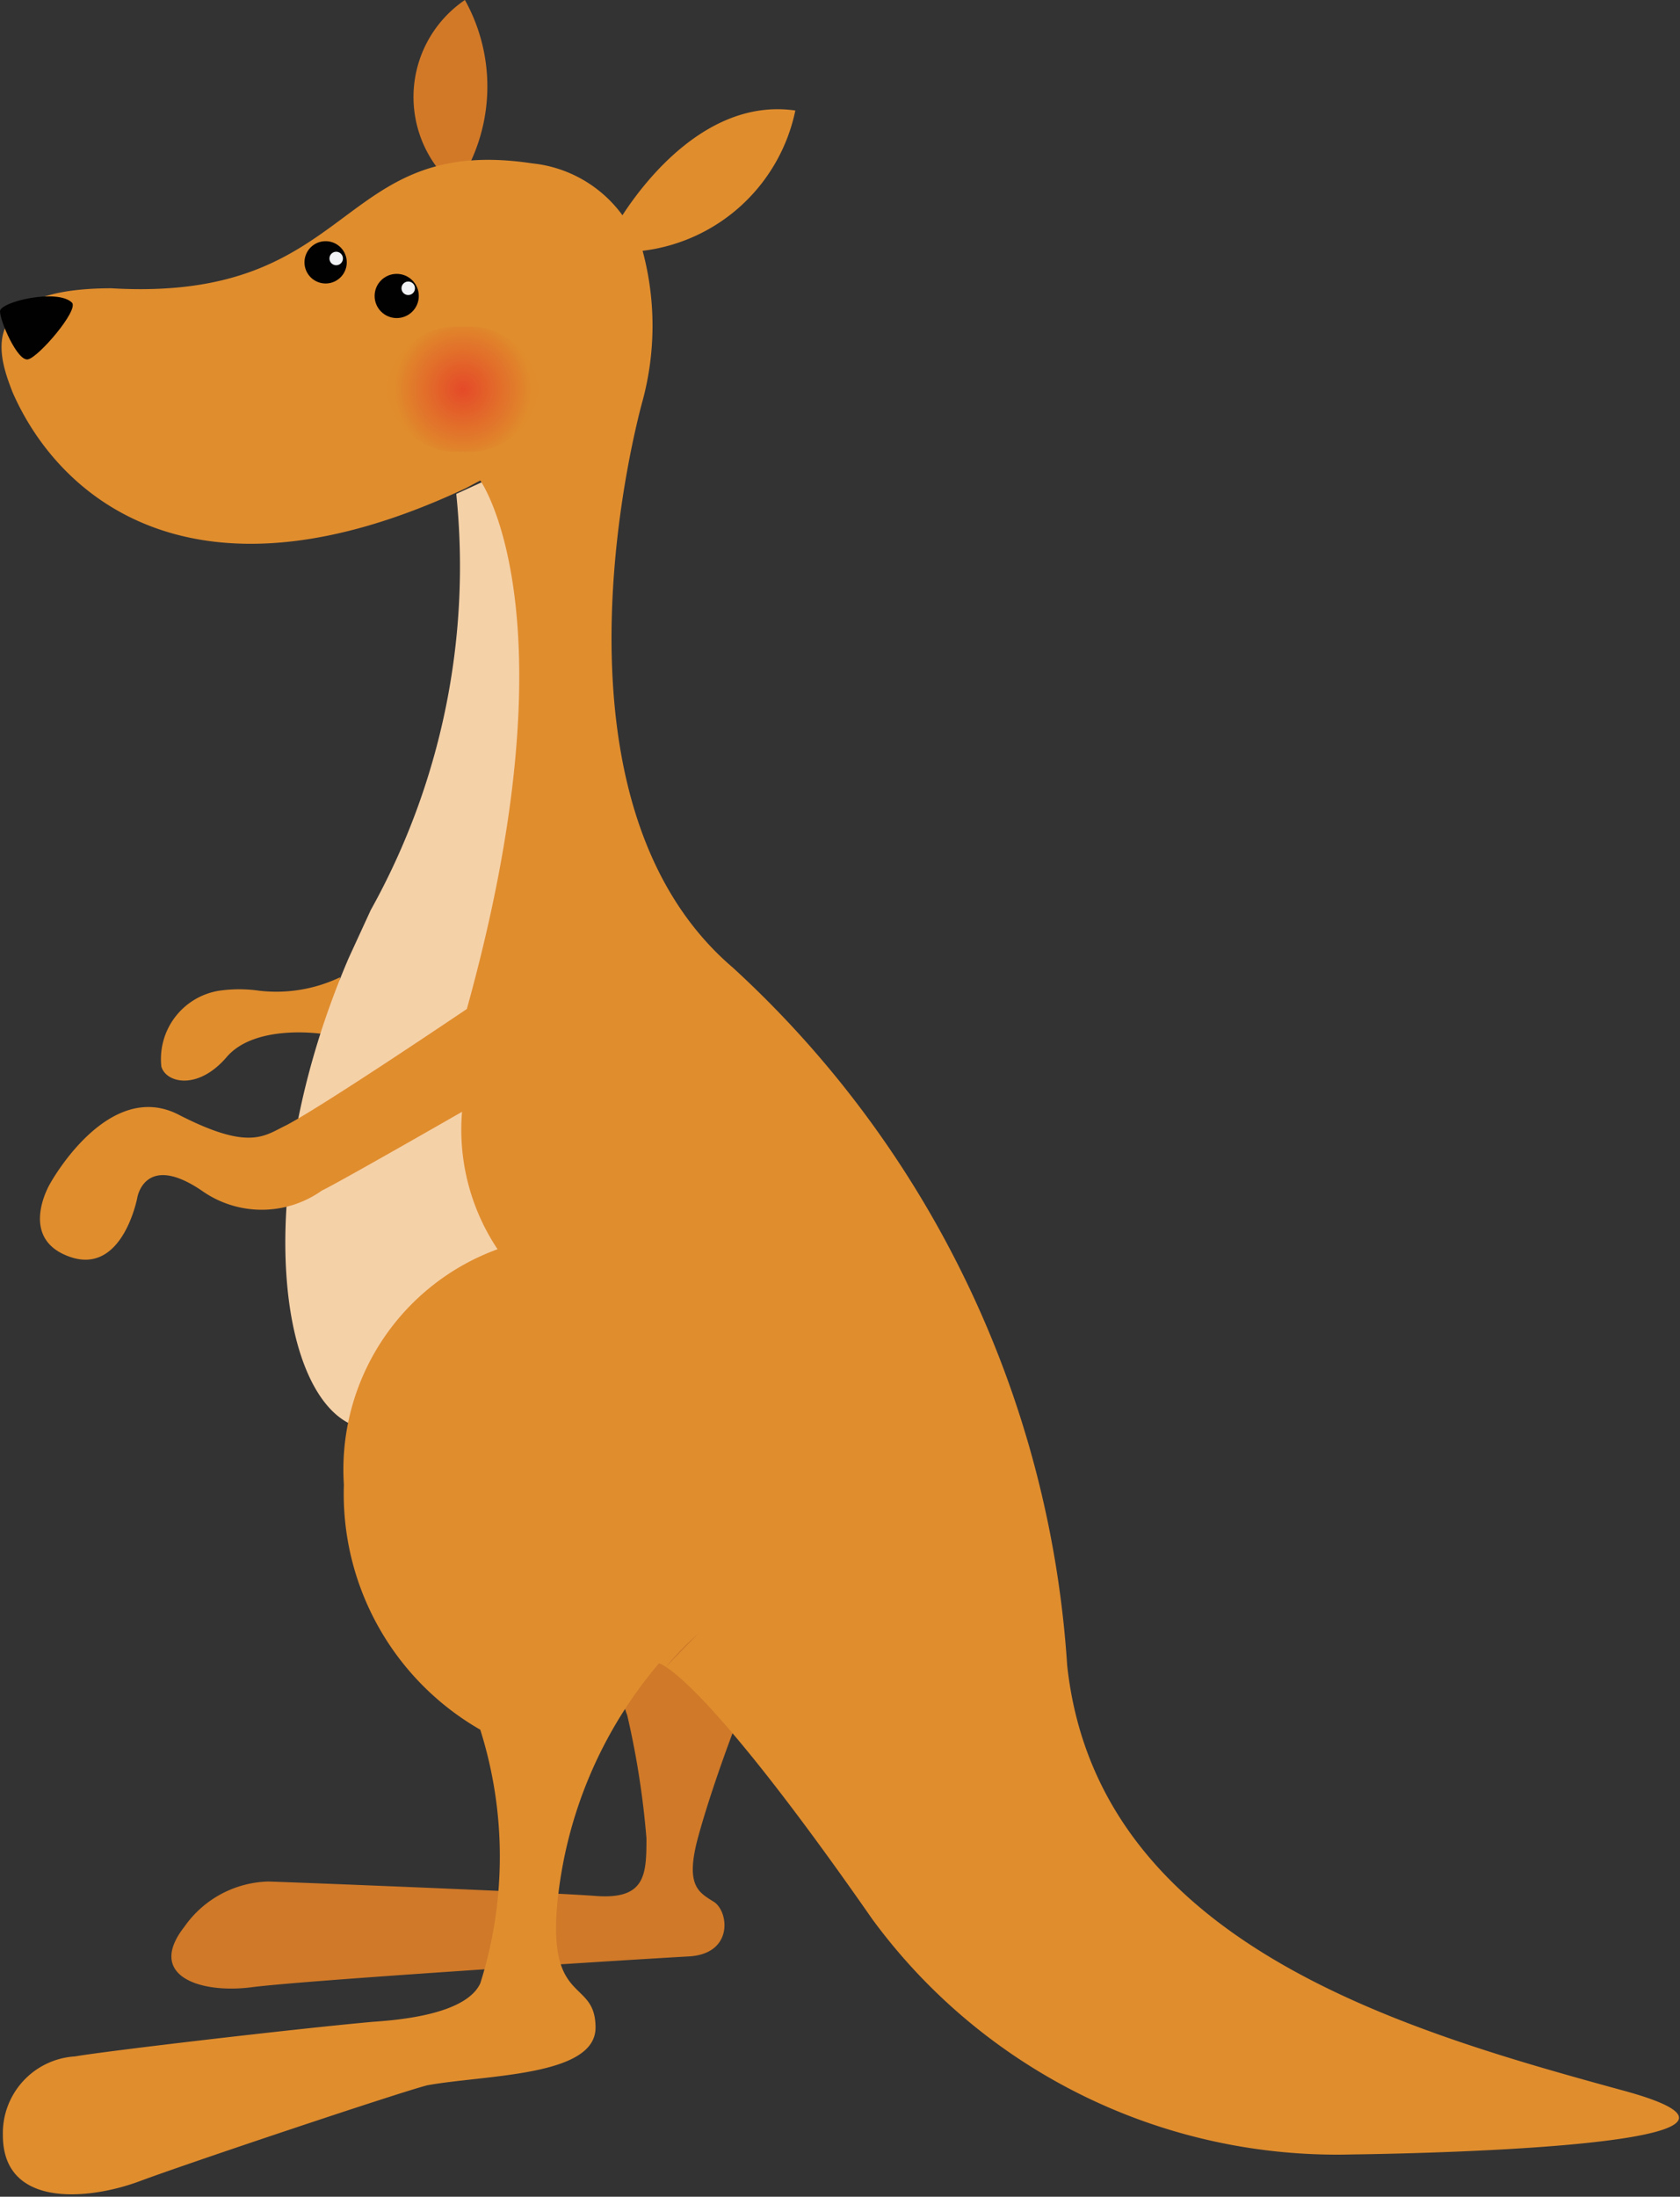 <svg xmlns="http://www.w3.org/2000/svg" xmlns:xlink="http://www.w3.org/1999/xlink" viewBox="0 0 17.49 22.86"><rect x="0" y="0" width="17.49" height="22.86" fill="#333333" stroke="none"/><defs><style>.cls-1{fill:#d27928;}.cls-2{fill:#e08d2e;}.cls-3{fill:#f5d1a8;}.cls-4{fill:#cf7929;}.cls-5{fill:#010101;}.cls-6{opacity:0.6;fill:url(#radial-gradient);}.cls-7{fill:#f2f3f4;}</style><radialGradient id="radial-gradient" cx="4.82" cy="4.05" r="0.72" gradientUnits="userSpaceOnUse"><stop offset="0" stop-color="#e71e25"/><stop offset="1" stop-color="#df8c2b"/></radialGradient></defs><g id="Layer_2" data-name="Layer 2"><g id="Layer_2-2" data-name="Layer 2"><path class="cls-1" d="M4.67,1.88A1.22,1.22,0,0,1,4.84,0a1.85,1.85,0,0,1,0,1.8Z"/><path class="cls-2" d="M3.36,10.76s-.7-.11-1,.24-.63.27-.68.1a.72.72,0,0,1,.6-.79,1.47,1.47,0,0,1,.42,0,1.54,1.54,0,0,0,.84-.14S3.5,10.77,3.36,10.76Z"/><path class="cls-3" d="M3.63,14.81c-.75-.39-1-2.51,0-4.84l.23-.5a7.35,7.35,0,0,0,.89-4.33l.83-.38A52.84,52.84,0,0,1,5.29,11a14.28,14.28,0,0,0,.19,2.21Z"/><path class="cls-4" d="M7.64,18s-.23.6-.37,1.11,0,.58.16.68.21.55-.27.57c-.88.05-4,.25-4.54.32s-1.1-.12-.7-.63a1.1,1.1,0,0,1,.87-.47c.07,0,2.89.11,3.41.15s.53-.22.53-.6a8.84,8.84,0,0,0-.2-1.28S6,16.5,7.16,16.5,7.64,18,7.64,18Z"/><path class="cls-2" d="M16.88,21.75c-2.3-.63-5.46-1.54-5.77-4.42a10.79,10.79,0,0,0-3.48-7.26c-2.11-1.8-.94-5.9-.94-5.9a3,3,0,0,0,0-1.56A1.85,1.85,0,0,0,8.28,1.15c-.9-.13-1.56.72-1.8,1.09a1.33,1.33,0,0,0-.94-.54C3.48,1.39,3.73,3.15,1.16,3-.29,3,0,3.74.13,4.08c.48,1.1,1.89,2.33,4.72,1L5,5s1,1.4-.14,5.5c0,0-1.48,1-1.88,1.21-.23.11-.38.27-1.12-.11s-1.34.72-1.34.72-.34.57.21.76.7-.62.7-.62.08-.47.67-.07a1.08,1.08,0,0,0,1.25,0c.17-.08,1.46-.82,1.46-.82A2.24,2.24,0,0,0,5.18,13a2.44,2.44,0,0,0-1.6,2.45A2.83,2.83,0,0,0,5,18a4.38,4.38,0,0,1,0,2.64c-.15.32-.83.38-1.12.4-.78.07-2.75.3-3.1.36a.8.8,0,0,0-.75.82c0,.77.91.67,1.42.48s2.72-.93,3-1c.61-.11,1.75-.09,1.75-.6s-.49-.23-.4-1.27a4.53,4.53,0,0,1,1.06-2.52s.41.06,2.22,2.66a6,6,0,0,0,5,2.45S19.19,22.37,16.88,21.75Zm-9.95-4.4A2.65,2.65,0,0,1,7.27,17Z"/><path class="cls-5" d="M3.61,2.73a.22.22,0,1,0-.44,0,.22.22,0,0,0,.44,0Z"/><circle class="cls-5" cx="4.13" cy="3.08" r="0.23"/><path class="cls-5" d="M.75,3.15c.07.08-.35.57-.46.59S0,3.34,0,3.24.6,3,.75,3.15Z"/><path class="cls-2" d="M6.67,3.31h0Z"/><path class="cls-6" d="M5.61,4.05a.73.73,0,0,0-.79-.65.74.74,0,0,0-.8.65.74.74,0,0,0,.8.65A.73.73,0,0,0,5.61,4.05Z"/><path class="cls-7" d="M3.57,2.69a.07.07,0,1,0-.07.07A.07.07,0,0,0,3.57,2.69Z"/><path class="cls-7" d="M4.32,3a.07.07,0,0,0-.14,0,.07.07,0,0,0,.14,0Z"/></g></g></svg>
